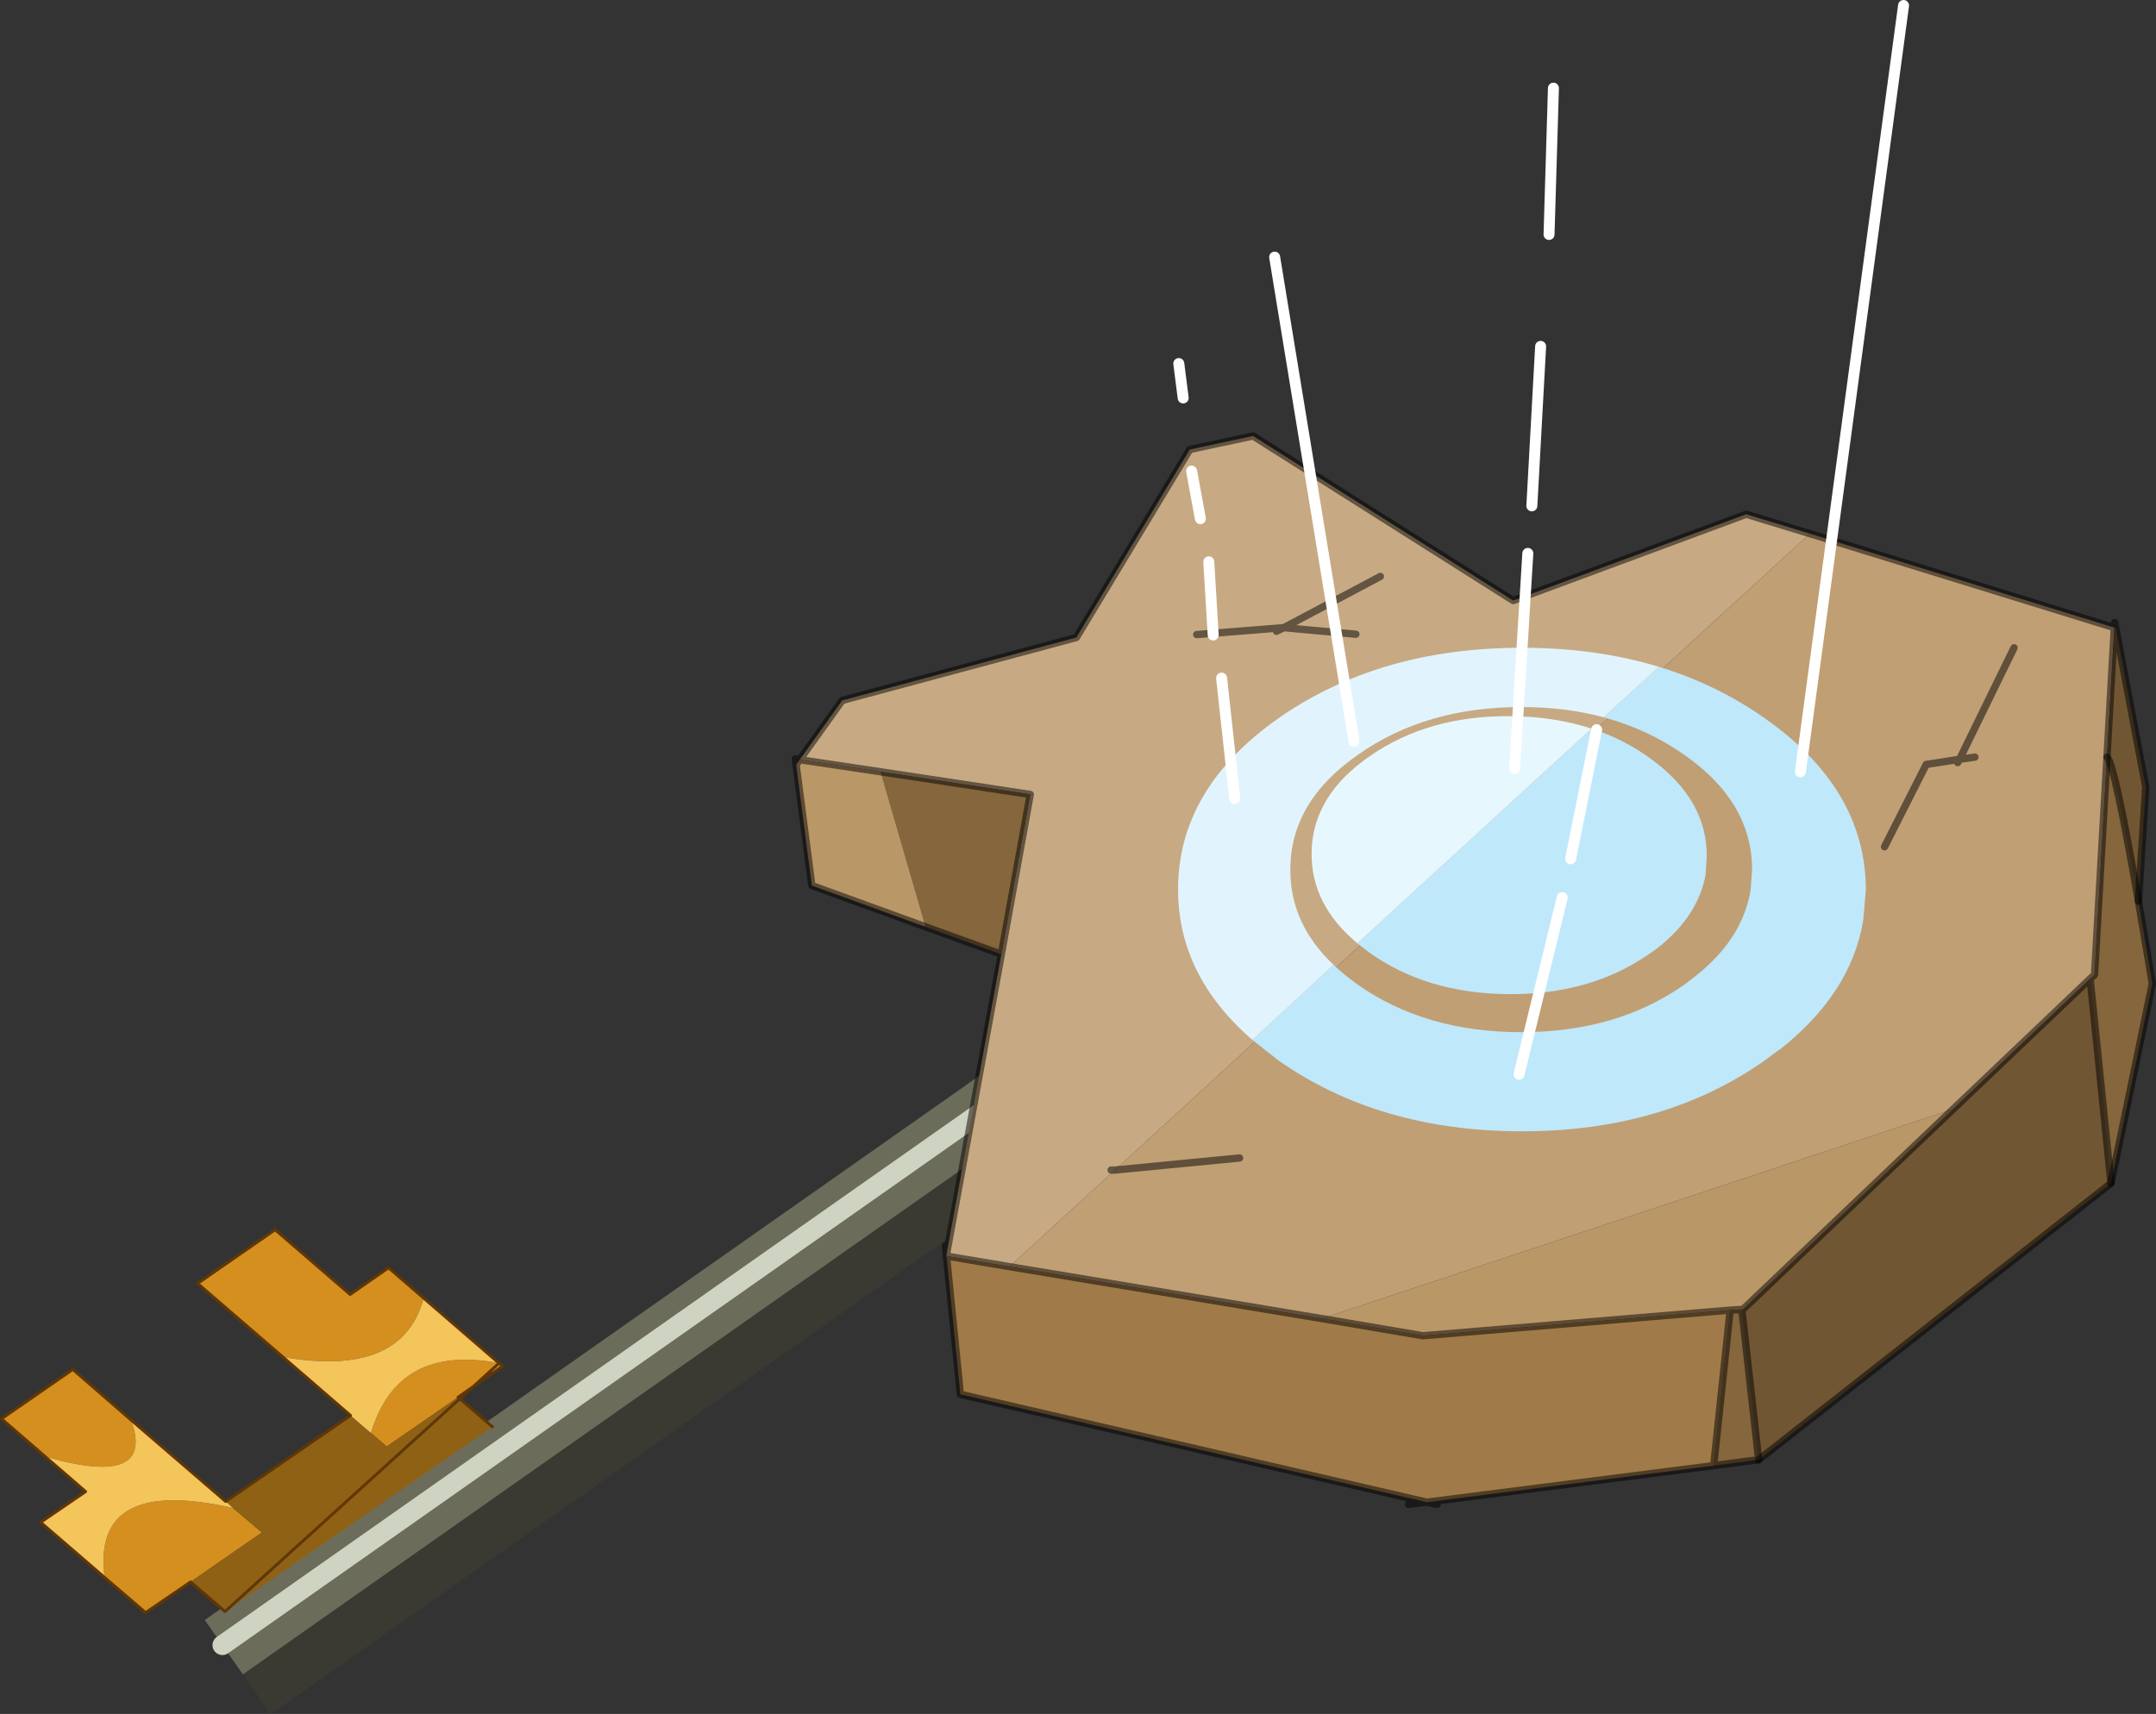 <svg viewBox="0 0 294.65 234.3" xmlns="http://www.w3.org/2000/svg" xmlns:xlink="http://www.w3.org/1999/xlink"><rect x="0" y="0" width="294.65" height="234.3" fill="#333333" stroke="none"/><g transform="translate(-98 -31.7)"><use transform="scale(2.71) rotate(54.902 -4.876 123.552)" width="5.8" height="64.7" xlink:href="#a"/><use transform="translate(98 31.7)" width="294.65" height="220.65" xlink:href="#b"/></g><defs><g id="a"><path d="M11.7-18.7v-8.4h5.8v64.2h-2.45v-52.05L11.7-18.7" fill="#3a3a32" fill-rule="evenodd" transform="translate(-11.7 27.1)"/><path d="m11.7-18.7 3.35 3.75V37.1H11.7v-55.8m1.55 55.8v-52.05V37.1" fill="#6c6c5b" fill-rule="evenodd" transform="translate(-11.7 27.1)"/><path d="M13.25-14.95V37.1" fill="none" stroke="#cfd3c2" stroke-linecap="round" stroke-linejoin="round" transform="translate(-11.7 27.1)"/></g><g id="b"><path d="m166.2 218.05.5.4-6.1 4.25-9.75 6.75-2.15-1.85q3.65-12.2 17.5-9.55m-42.15 29.9-6.15 4.2-5.6-4.8q-1.8-13.9 17.55-9.5l3.95 3.35q-4.95 3.4-9.75 6.75m-19.9-17.15-5.95-5.15 9.75-6.75 7.95 6.9q3.45 9.4-11.75 5m32.5-13.6L125 207.15l10.6-7.35 10.25 8.85 5.25-3.65 4.8 4.15q-2.9 10.9-19.25 8.05" fill="#d58f1e" fill-rule="evenodd" transform="translate(-98 -31.7)"/><path d="m160.6 222.7 4.7 4.05L128.75 252l-4.7-4.05q4.8-3.35 9.75-6.75l-3.95-3.35-1-.9 17.05-11.75 2.8 2.4 2.15 1.85 9.75-6.75" fill="#8f6114" fill-rule="evenodd" transform="translate(-98 -31.7)"/><path d="m112.3 247.35-8.75-7.55 6.15-4.2-5.55-4.8q15.2 4.4 11.75-5l12.95 11.15 1 .9q-19.35-4.4-17.55 9.5m33.6-22.15-9.25-8q16.35 2.85 19.25-8.05l10.3 8.9q-13.85-2.65-17.5 9.55l-2.8-2.4" fill="#f3c55a" fill-rule="evenodd" transform="translate(-98 -31.7)"/><path d="m68.2 186.35.5.4-6.1 4.25 4.7 4.05M30.75 220.3l-4.7-4.05-6.15 4.2-5.6-4.8-8.75-7.55 6.15-4.2-5.55-4.8-5.95-5.15 9.75-6.75 7.95 6.9 12.95 11.15L47.9 193.5l-9.25-8L27 175.45l10.6-7.35 10.25 8.85 5.25-3.65 4.8 4.15 10.3 8.9z" fill="none" stroke="#5f3707" stroke-linecap="round" stroke-linejoin="round" stroke-width=".4"/><path d="m345.35 104.65-95 87h-.5.5l-14.4 13.2-8.6-1.45v-.2l7.5-41.05 3.95-21.85-20.45-3.1-11.05-1.65 5.8-8.1 32-8.6 15.5-25.7 8.65-1.85 35.55 22.5 31.85-11.8 8.7 2.65m-58.7 5.85-13.2 7-1 .5 1-.5-11.9.95 11.9-.95 13.2-7m-3.35 7.9-9.85-.9 9.85.9" fill="#c7aa83" fill-rule="evenodd" transform="translate(-98 -31.7)"/><path d="M386.95 117.5v.05l-1 17.65-1.7 29.75-.6.55-18.7 17.8-86.3 28.65-42.7-7.1 14.4-13.2 95-87 41.6 12.85M267.4 190l-17.05 1.65L267.4 190m88.15-42.55 5.7-11.25 4.55-.7-.25.45.25-.45-4.55.7-5.7 11.25m12.35-12.25-2.1.3 7.45-15.25-7.45 15.25 2.1-.3" fill="#c09f74" fill-rule="evenodd" transform="translate(-98 -31.7)"/><path d="m387.15 117.55 4.1 21.75-1 15.6q-3.3-19.05-4.3-19.7l1-17.65h.2m-.65 75.9-48.15 37.8-2.3-20.55.2-.05 28.7-27.35 18.7-17.8 2.85 27.95" fill="#715633" fill-rule="evenodd" transform="translate(-98 -31.7)"/><path d="m390.25 154.9 1.9 11.25-5.65 27.3-2.85-27.95.6-.55 1.7-29.75q1 .65 4.3 19.7m-51.9 76.35-6.15.8 2.25-21.25 1.6-.1 2.3 20.55m-103.5-69.1-10.35-3.75-6.15-21.2 20.45 3.1-3.95 21.85" fill="#85663d" fill-rule="evenodd" transform="translate(-98 -31.7)"/><path d="m364.95 183.3-28.7 27.35-.2.05-1.6.1-42 3.5-13.8-2.35 86.3-28.65m-146.6-46.1 6.15 21.2-15.55-5.65-2.15-16.5.5-.7 11.05 1.65" fill="#ba9767" fill-rule="evenodd" transform="translate(-98 -31.7)"/><path d="m332.2 232.05-39.2 5-63.75-14.75-1.9-18.9 8.6 1.45 42.7 7.1 13.8 2.35 42-3.5-2.25 21.25" fill="#a07b49" fill-rule="evenodd" transform="translate(-98 -31.7)"/><path d="m387 116.8.15.75 4.1 21.75-1 15.6m-51.9 76.35-6.15.8-39.2 5 1.4.3m92.55-119.85v.05m.2 0-.2-.05-41.6-12.85m-138.05 30.9 5.8-8.1 32-8.6 15.5-25.7 8.65-1.85 35.55 22.5 31.85-11.8 8.7 2.65m27.9 15.6-7.45 15.25 2.1-.3m-2.35.75.25-.45-4.55.7-5.7 11.25m28.1 18.05.6-.55 1.7-29.75 1-17.65m-50.9 93.15.2-.05 28.7-27.35 18.7-17.8 2.85 27.95m-107.85 18.5 13.8 2.35 42-3.5 1.6-.1 2.3 20.55m-3.9-20.45-2.25 21.25M224.5 158.4l10.35 3.75 3.95-21.85-20.45-3.1m6.15 21.2-15.55-5.65-2.15-16.5-.1-.8.6.1 11.05 1.65m-11.55-.95.5-.7m28.65 69.3 42.7 7.1m-51.3-8.55 1.9 18.9L293 237.05l-2.5.3m-63.15-34.15-.05.2h.05v-.2l-.15-1.2m.15 1.4 8.6 1.45m-1.1-42.7-7.5 41.05" fill="none" stroke="#000" stroke-linecap="round" stroke-linejoin="round" stroke-opacity=".502" transform="translate(-98 -31.7)"/><path d="m390.25 154.9 1.9 11.25m-6.2-30.95q1 .65 4.3 19.7M392.15 166.15l-5.65 27.3-48.15 37.8m-88-39.6L267.4 190m5.05-72 1-.5-11.9.95m11.9-.95 13.2-7m-13.2 7 9.85.9m-33.45 73.25h.5" fill="none" stroke="#000" stroke-linecap="round" stroke-linejoin="round" stroke-opacity=".502" transform="translate(-98 -31.7)"/><path d="M324.7 122.85q7.9 2.4 14.5 7.05 13.75 9.65 13.8 23.4l-.35 4.15Q351 167.5 341.2 175.2h-.05l-1.95 1.45q-13.75 9.7-33.2 9.7-19.5 0-33.3-9.7l-3.55-2.8 11.1-10.25q1.5 1.4 3.3 2.7 9.25 6.5 22.35 6.5 13.05 0 22.3-6.5l1.3-1q6.65-5.15 7.75-11.95l.2-2.75q0-9.25-9.25-15.7-4.95-3.5-11.05-5.15l7.55-6.9" fill="#bfe8fb" fill-rule="evenodd" transform="translate(-98 -31.7)"/><path d="M269.15 173.85Q259 165.05 259 153.3q0-13.75 13.7-23.4 13.8-9.65 33.3-9.65 10.1 0 18.7 2.6l-7.55 6.9q-5.2-1.4-11.25-1.4-13.1 0-22.35 6.55-9.25 6.45-9.2 15.7-.05 7.35 5.9 13l-11.1 10.25" fill="#e1f4fd" fill-rule="evenodd" transform="translate(-98 -31.7)"/><path d="M315.5 131.3q4.35 1.4 8 4.05 7.85 5.65 7.75 13.5l-.15 2.4q-1.05 5.75-6.7 10.15l-1.15.8q-8 5.5-19.15 5.4-11.2-.1-19.05-5.75l-1.55-1.2 32-29.35" fill="#bfe8fb" fill-rule="evenodd" transform="translate(-98 -31.7)"/><path d="M283.5 160.65q-6.3-5.25-6.25-12.3.05-7.9 8.05-13.35 7.95-5.5 19.15-5.4 6 .05 11.05 1.7l-32 29.35" fill="#e7f7fe" fill-rule="evenodd" transform="translate(-98 -31.7)"/><path d="M246.05 105.5 260.15.75m-75.1 100.6-10.85-66.2M211.7 32.05l.6-20m2.35 105.35 3.55-17.65M161.7 54.4l-.6-4.7m4.7 37.1-.6-10m41.8 28.25 1.8-29.4m-40.05 33.5-1.8-16.45m-2.9-21.8-1.2-6.5m46.5 4.75 1.2-21.8m-2.95 99.5 5.9-24.15" fill="none" stroke="#fff" stroke-linecap="round" stroke-linejoin="round" stroke-width="1.5"/></g></defs></svg>